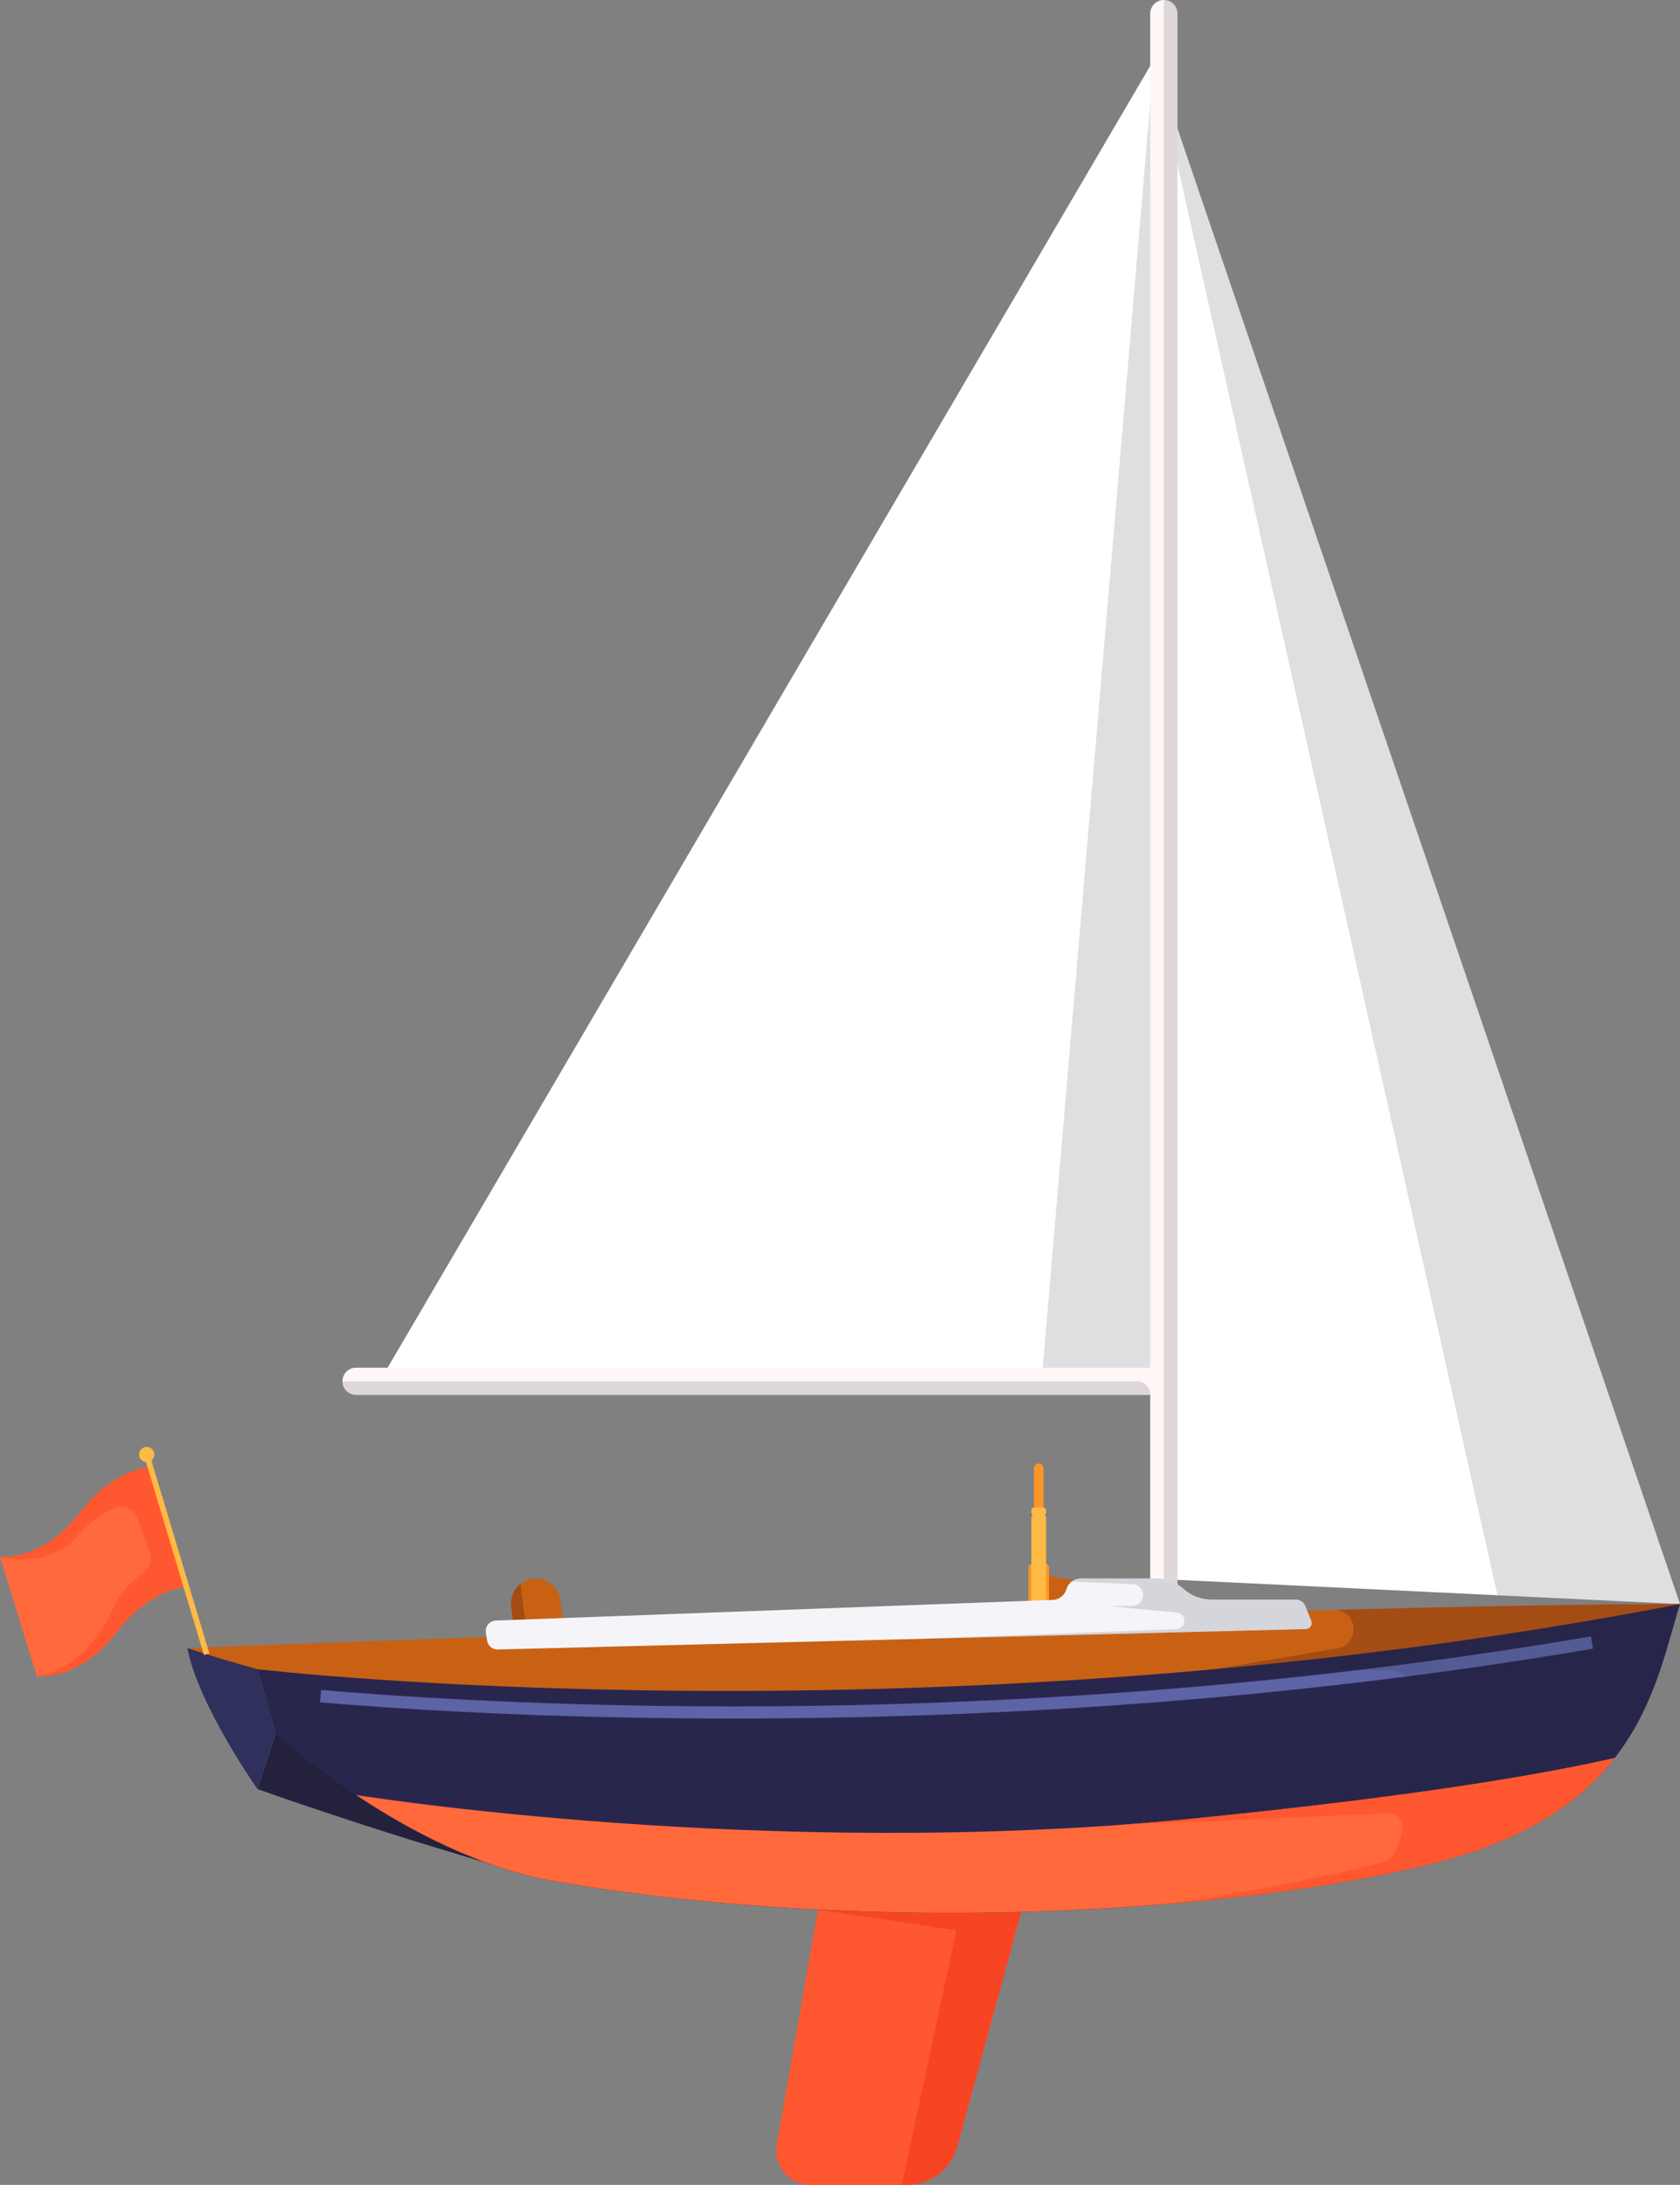 <svg xmlns="http://www.w3.org/2000/svg" viewBox="0 0 1195.86 1555.03"><rect x="0" y="0" width="1195.86" height="1555.03" fill="#808080" stroke="none"/><defs><style>.cls-1{isolation:isolate;}.cls-2{fill:#ff572f;}.cls-3{fill:#f74423;}.cls-4{fill:#fff;}.cls-5{fill:#1f2a3a;opacity:0.15;mix-blend-mode:multiply;}.cls-6{fill:#ff693b;}.cls-7{fill:#fff6f6;}.cls-8{fill:#c96114;}.cls-9{fill:#a34c14;}.cls-10{fill:#fc9526;}.cls-11{fill:#ffba45;}.cls-12{fill:#24213c;}.cls-13{fill:#2f305b;}.cls-14{fill:#29264d;}.cls-15{fill:#5c64a5;}.cls-16{fill:#f5f5f9;}</style></defs><title>boat-d</title><g class="cls-1"><g id="Layer_1" data-name="Layer 1"><path class="cls-2" d="M589.32,1318.84,552.9,1526.25A24.54,24.54,0,0,0,577.07,1555h68.4a37.26,37.26,0,0,0,36-27.47l56.85-208.72Z"/><path class="cls-3" d="M589.32,1318.84l-7.07,40.25,98.45,14.77L641.94,1555h3.53a37.26,37.26,0,0,0,36-27.47l56.85-208.72Z"/><polygon class="cls-4" points="828.45 1123.95 1195.86 1141.63 821.41 42.33 828.45 1123.95"/><polygon class="cls-5" points="1065.93 1135.38 821.41 42.33 1195.86 1141.63 1065.93 1135.38"/><path class="cls-6" d="M107.14,1044.31s-25.22-.26-51.32,33.47S0,1107.9,0,1107.9L26.18,1193s29.72,3.61,55.82-30.12,51.32-33.47,51.32-33.47Z"/><path class="cls-2" d="M82.05,1141.63c-6.42,15-24.21,46.69-55.87,51.35,0,0,29.72,3.61,55.82-30.12s51.32-33.47,51.32-33.47l-26.18-85.08s-25.22-.26-51.32,33.47S0,1107.9,0,1107.9s34.27,9.42,54.75-14.27c9.84-11.38,19.3-17.29,26.48-20.37a12.53,12.53,0,0,1,16.68,7.38l8.65,24.29a12.57,12.57,0,0,1-4.38,14.33C95.39,1124.27,86,1132.48,82.05,1141.63Z"/><polygon class="cls-4" points="270.24 983.09 821.41 42.33 828.45 983.09 270.24 983.09"/><polygon class="cls-5" points="741.42 983.09 821.41 42.33 828.45 983.09 741.42 983.09"/><path class="cls-7" d="M828.45,992.78h-575a9.69,9.69,0,1,1,0-19.39h575a9.69,9.69,0,0,1,0,19.39Z"/><path class="cls-7" d="M828.45,1160a9.69,9.69,0,0,1-9.69-9.69V9.69a9.69,9.69,0,0,1,19.39,0V1150.32A9.69,9.69,0,0,1,828.45,1160Z"/><path class="cls-5" d="M838.15,1150.32V9.69A9.69,9.69,0,0,0,828.45,0V1160A9.69,9.69,0,0,0,838.15,1150.32Z"/><path class="cls-8" d="M385.81,1177h0a17.67,17.67,0,0,1-19.68-15.4l-2.23-18.31a17.67,17.67,0,0,1,15.4-19.68h0A17.67,17.67,0,0,1,399,1139l2.23,18.31A17.67,17.67,0,0,1,385.81,1177Z"/><path class="cls-9" d="M370.58,1127.22a17.66,17.66,0,0,0-6.67,16.07l2.23,18.31a17.66,17.66,0,0,0,10.34,14Z"/><polygon class="cls-8" points="743.83 1121.28 777.7 1126.5 766.45 1144.44 748.65 1142.2 743.83 1140.56 743.83 1121.28"/><rect class="cls-10" x="732.11" y="1113.02" width="14.6" height="29.19" rx="2.48" ry="2.48"/><rect class="cls-11" x="734.18" y="1078.01" width="10.47" height="99.2" rx="2.05" ry="2.05"/><path class="cls-10" d="M739.41,1076.74h0a3.41,3.41,0,0,1-3.41-3.41V1045a3.41,3.41,0,0,1,3.41-3.41h0a3.41,3.41,0,0,1,3.41,3.41v28.31A3.41,3.41,0,0,1,739.41,1076.74Z"/><rect class="cls-11" x="734.18" y="1072.93" width="10.47" height="5.72" rx="2.11" ry="2.11"/><path class="cls-8" d="M133.32,1172.95s797.51-31.32,1062.54-31.32c-45,57.83-560.58,103.91-560.58,103.91S237.73,1277.36,133.32,1172.95Z"/><path class="cls-9" d="M952,1173.13,864.55,1188l220.59-4.77c56.75-12.7,99.2-26.75,110.72-41.57-59.78,0-146.67,1.59-245.37,4.06h0C966.91,1146.67,968.2,1170.38,952,1173.13Z"/><path class="cls-12" d="M385.36,1336.83c-105.87-29-202-63.49-202-63.49l12.91-39.62S317.76,1262.19,385.36,1336.83Z"/><path class="cls-13" d="M183.32,1273.34s-42-59.43-50-100.39c32.13,10.44,50,15,50,15l12.91,45.76Z"/><rect class="cls-11" x="123.75" y="1032.08" width="4.02" height="148.41" transform="translate(-312.96 82.95) rotate(-16.72)"/><circle class="cls-11" cx="104.41" cy="1035.21" r="5.42"/><path class="cls-14" d="M183.32,1188s480.87,56.47,1012.54-46.33c-17.67,56.22-28.91,146.17-170.26,183.11s-404.78,53-629.65,14.46c-104.94-18-199.71-105.48-199.71-105.48Z"/><path class="cls-15" d="M521.09,1223.11c-135.94,0-240.21-7-293.26-11.54l.75-8.8c136.39,11.63,497.49,31.19,903.88-38.11l1.49,8.71c-177.91,30.34-367.36,47-563.1,49.43Q545.34,1223.12,521.09,1223.11Z"/><path class="cls-16" d="M345.85,1162l.89,5.64a7.49,7.49,0,0,0,7.59,6.33l575.16-14.52a4.3,4.3,0,0,0,3.89-5.88l-4.13-10.38a7.57,7.57,0,0,0-7-4.77H862.33a29.68,29.68,0,0,1-19.72-7.5h0a29.68,29.68,0,0,0-19.72-7.5H769.33a10.65,10.65,0,0,0-10.22,7.64h0a10.65,10.65,0,0,1-9.82,7.63L353,1153.36A7.49,7.49,0,0,0,345.85,1162Z"/><path class="cls-5" d="M1195.86,1141.63c-128.72,24.89-254.46,40.44-371.12,49.72h0l163.17-2.9a19.17,19.17,0,0,1,18.5,25.32l-11.75,34.67a34.9,34.9,0,0,1-27.73,23.29c-45.43,7-148.78,23.24-145.44,25.17s172.2,6.19,258.69,8.27C1170.41,1261.95,1180.8,1189.54,1195.86,1141.63Z"/><path class="cls-6" d="M850.51,1294.22c-305.19,30.52-597.1-16.71-597.1-16.71h0c37.1,24.69,88.46,52.41,142.53,61.68,224.88,38.55,488.3,22.49,629.65-14.46,63.15-16.5,100.33-43.59,123.71-73.52C1099.23,1262.66,1009,1278.37,850.51,1294.22Z"/><path class="cls-2" d="M816.14,1356.28c81.88-6.09,154.8-17.25,209.46-31.54,63.15-16.5,100.33-43.59,123.71-73.52-50.08,11.44-140.27,27.14-298.8,43q-27.12,2.71-54,4.63h0l191.49-8.28a10.23,10.23,0,0,1,10.2,13.32L994.93,1314a18.1,18.1,0,0,1-13,12.11C954.92,1332.72,877.77,1350.63,816.14,1356.28Z"/><path class="cls-5" d="M929.24,1143.19a7.57,7.57,0,0,0-7-4.77H862.33a29.68,29.68,0,0,1-19.72-7.5h0a29.68,29.68,0,0,0-19.72-7.5H769.33a10.63,10.63,0,0,0-6.53,2.24c8.82.35,33.91,1.39,43.39,1.79a7.78,7.78,0,0,1,5.91,3.12h0a7.79,7.79,0,0,1-6.24,12.45H788.21l49.48,4.71a5.9,5.9,0,0,1,5.34,5.87h0a5.9,5.9,0,0,1-5.68,5.89l-187.48,7h0l279.62-7.06a4.3,4.3,0,0,0,3.89-5.88Z"/><path class="cls-5" d="M243.72,983.09a9.69,9.69,0,0,0,9.69,9.69H818.93a9.69,9.69,0,0,0-9.69-9.69Z"/></g></g></svg>